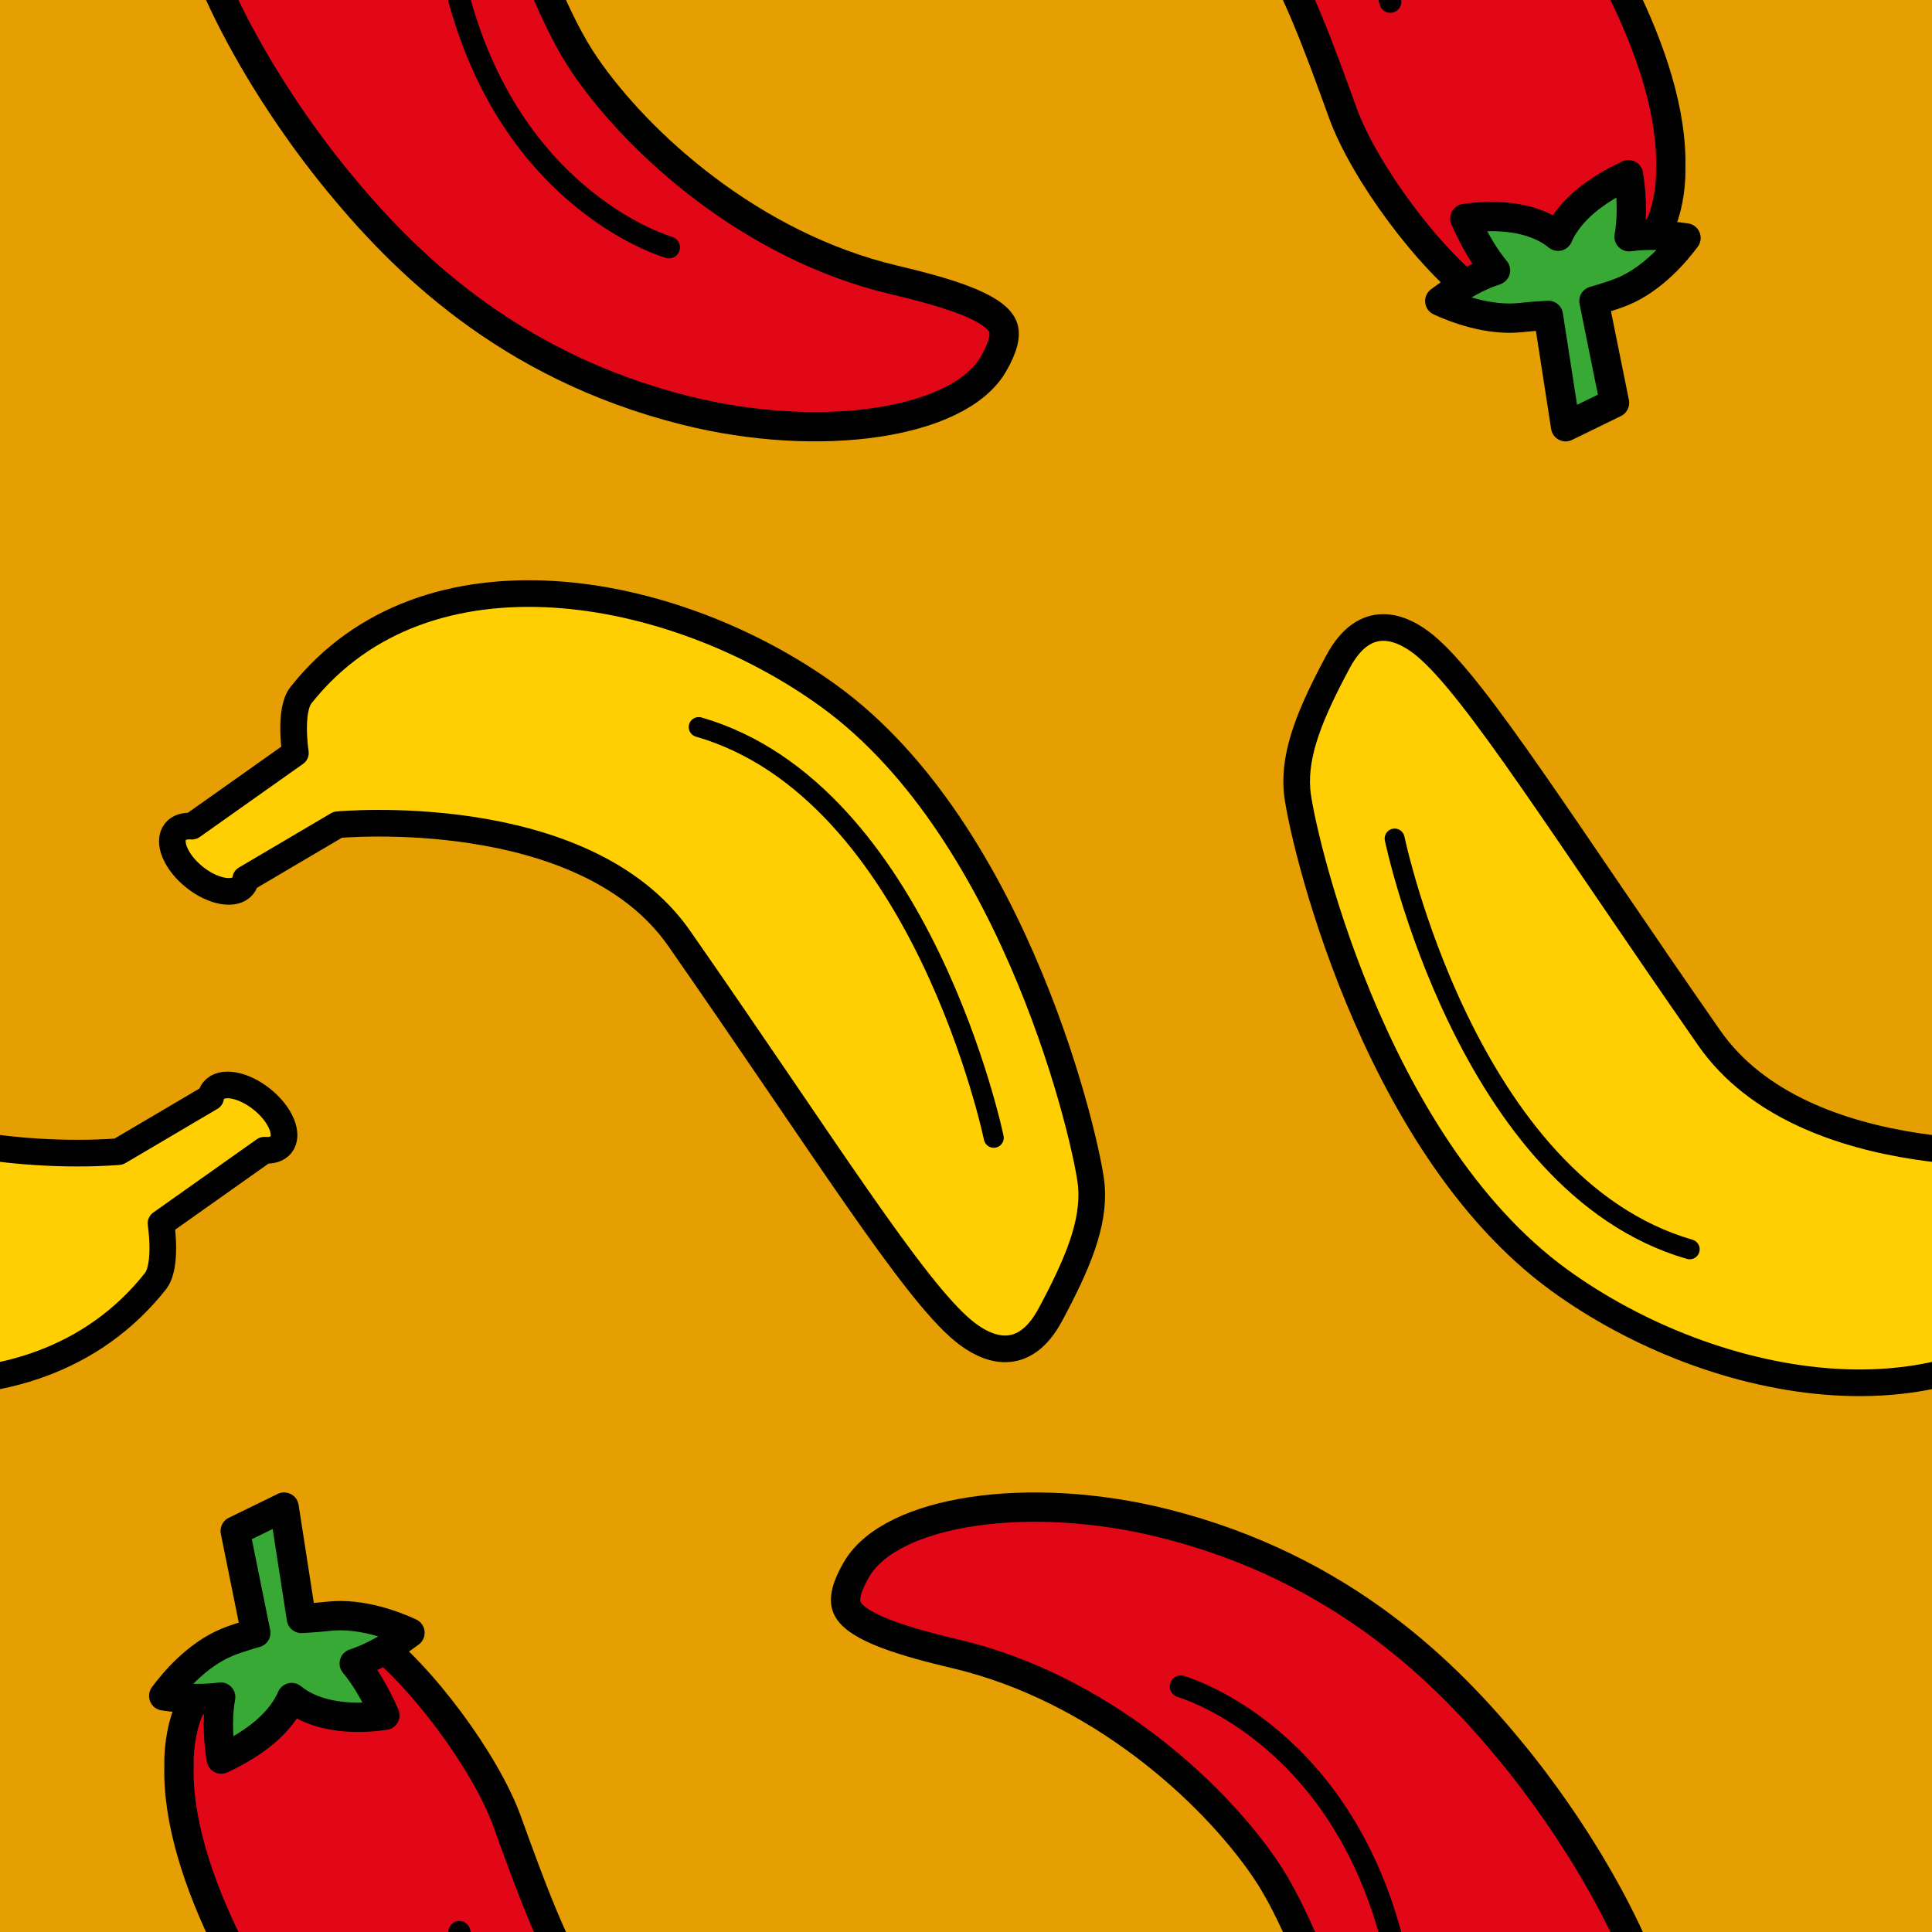 <?xml version="1.0" encoding="utf-8"?>
<!-- Generator: Adobe Illustrator 16.0.0, SVG Export Plug-In . SVG Version: 6.00 Build 0)  -->
<!DOCTYPE svg PUBLIC "-//W3C//DTD SVG 1.1//EN" "http://www.w3.org/Graphics/SVG/1.1/DTD/svg11.dtd">
<svg version="1.1" xmlns="http://www.w3.org/2000/svg" xmlns:xlink="http://www.w3.org/1999/xlink" x="0px" y="0px" width="220px"
	 height="220px" viewBox="0 0 220 220" enable-background="new 0 0 220 220" xml:space="preserve">
<g id="bg" display="none">
	<rect x="-2245.836" y="-381.787" display="inline" fill="#FFFFFF" width="3240.076" height="8444.104"/>
</g>
<g id="Layer_3" display="none">
</g>
<g id="Layer_1">
	<g>
		<defs>
			<rect id="SVGID_235_" x="0" width="220" height="220"/>
		</defs>
		<clipPath id="SVGID_2_">
			<use xlink:href="#SVGID_235_"  overflow="visible"/>
		</clipPath>
		<rect x="0" clip-path="url(#SVGID_2_)" fill="#E69F02" width="220" height="220"/>
		<g clip-path="url(#SVGID_2_)">
			
				<path fill="#E10717" stroke="#000100" stroke-width="3.341" stroke-linecap="round" stroke-linejoin="round" stroke-miterlimit="10" d="
				M190.245,239.2c0.394-12.494-9.504-29.158-18.102-39.633c-7.175-8.744-19.089-20.964-39.584-26.095
				c-15.354-3.852-31.07-1.506-35.014,5.223c-1.134,1.937-1.504,3.399-1.097,4.35c0.987,2.311,6.824,3.975,12.401,5.293
				c16.234,3.839,29.083,15.535,35.153,24.382c3.421,4.982,6.209,12.69,8.909,20.146c2.392,6.607,9.77,16.685,15.753,21.053
				c5.985,4.371,14.32-1.627,14.32-1.627l6.004-6.513C189.761,244.2,190.308,241.562,190.245,239.2z"/>
			
				<path fill="none" stroke="#000100" stroke-width="2.506" stroke-linecap="round" stroke-linejoin="round" stroke-miterlimit="10" d="
				M134.457,192.038c0,0,17.508,4.931,23.863,28.169"/>
		</g>
		<g clip-path="url(#SVGID_2_)">
			
				<path fill="#E10717" stroke="#000100" stroke-width="3.341" stroke-linecap="round" stroke-linejoin="round" stroke-miterlimit="10" d="
				M190.245,19.2c0.394-12.494-9.504-29.158-18.102-39.633c-7.175-8.744-19.089-20.964-39.584-26.095
				c-15.354-3.853-31.07-1.506-35.014,5.223c-1.134,1.937-1.504,3.4-1.097,4.35c0.987,2.311,6.824,3.975,12.401,5.293
				c16.234,3.838,29.083,15.534,35.153,24.382c3.421,4.982,6.209,12.689,8.909,20.146c2.392,6.606,9.77,16.684,15.753,21.053
				c5.985,4.371,14.32-1.626,14.32-1.626l6.004-6.514C189.761,24.2,190.308,21.562,190.245,19.2z"/>
			
				<path fill="none" stroke="#000100" stroke-width="2.506" stroke-linecap="round" stroke-linejoin="round" stroke-miterlimit="10" d="
				M134.457-27.962c0,0,17.508,4.931,23.863,28.169"/>
			
				<path fill="#39A935" stroke="#000100" stroke-width="3.341" stroke-linecap="round" stroke-linejoin="round" stroke-miterlimit="10" d="
				M191.988,27.094c-1.097,1.488-3.74,4.664-7.203,6.096c-1.307,0.54-3.281,1.086-3.281,1.086l2.344,11.597l-5.568,2.718
				l-1.966-12.675c0,0-1.433,0.059-3.116,0.245c-3.724,0.411-7.571-1.102-9.249-1.878c2.218-1.675,4.343-2.842,6.346-3.497
				c-1.259-1.514-2.426-3.483-3.491-5.901c1.958-0.297,6.318-0.647,9.643,1.333c0.347,0.206,0.67,0.435,0.974,0.683
				c0.066-0.149,0.135-0.299,0.21-0.45c1.277-2.521,3.9-4.726,7.807-6.557c0.247,1.499,0.56,4.314,0.068,7.064
				C187.403,26.698,189.569,26.742,191.988,27.094z"/>
		</g>
		<g clip-path="url(#SVGID_2_)">
			
				<path fill="#E10717" stroke="#000100" stroke-width="3.341" stroke-linecap="round" stroke-linejoin="round" stroke-miterlimit="10" d="
				M20.387-18.994C19.994-6.5,29.891,10.165,38.488,20.64c7.175,8.744,19.089,20.965,39.585,26.095
				c15.354,3.852,31.07,1.506,35.014-5.223c1.134-1.936,1.504-3.4,1.097-4.35c-0.987-2.311-6.823-3.975-12.401-5.293
				C85.549,28.03,72.701,16.334,66.63,7.486c-3.421-4.982-6.209-12.689-8.909-20.146c-2.392-6.607-9.77-16.684-15.753-21.054
				c-5.984-4.37-14.319,1.627-14.319,1.627l-6.004,6.514C20.871-23.994,20.324-21.355,20.387-18.994z"/>
			
				<path fill="none" stroke="#000100" stroke-width="2.506" stroke-linecap="round" stroke-linejoin="round" stroke-miterlimit="10" d="
				M76.175,28.168c0,0-17.508-4.932-23.863-28.169"/>
		</g>
		<g clip-path="url(#SVGID_2_)">
			
				<path fill="#E10717" stroke="#000100" stroke-width="3.341" stroke-linecap="round" stroke-linejoin="round" stroke-miterlimit="10" d="
				M20.387,201.006c-0.394,12.494,9.504,29.158,18.101,39.633c7.175,8.745,19.089,20.965,39.585,26.096
				c15.354,3.852,31.07,1.506,35.014-5.223c1.134-1.937,1.504-3.4,1.097-4.351c-0.987-2.31-6.823-3.974-12.401-5.292
				c-16.234-3.838-29.083-15.535-35.153-24.382c-3.421-4.983-6.209-12.69-8.909-20.147c-2.392-6.607-9.77-16.684-15.753-21.054
				c-5.984-4.37-14.319,1.627-14.319,1.627l-6.004,6.514C20.871,196.006,20.324,198.645,20.387,201.006z"/>
			
				<path fill="none" stroke="#000100" stroke-width="2.506" stroke-linecap="round" stroke-linejoin="round" stroke-miterlimit="10" d="
				M76.175,248.168c0,0-17.508-4.932-23.863-28.169"/>
			
				<path fill="#39A935" stroke="#000100" stroke-width="3.341" stroke-linecap="round" stroke-linejoin="round" stroke-miterlimit="10" d="
				M18.643,193.112c1.098-1.488,3.74-4.664,7.204-6.097c1.307-0.54,3.281-1.085,3.281-1.085l-2.344-11.596l5.568-2.718l1.967,12.675
				c0,0,1.433-0.06,3.116-0.245c3.724-0.411,7.571,1.102,9.249,1.878c-2.218,1.675-4.343,2.843-6.346,3.496
				c1.259,1.515,2.426,3.484,3.491,5.902c-1.958,0.296-6.318,0.646-9.643-1.334c-0.347-0.206-0.67-0.435-0.974-0.683
				c-0.066,0.15-0.135,0.3-0.21,0.451c-1.277,2.521-3.9,4.725-7.807,6.556c-0.247-1.498-0.56-4.314-0.068-7.064
				C23.229,193.508,21.063,193.464,18.643,193.112z"/>
		</g>
		<g clip-path="url(#SVGID_2_)">
			
				<path fill="#FFCF04" stroke="#000100" stroke-width="3.034" stroke-linecap="round" stroke-linejoin="round" stroke-miterlimit="10" d="
				M237.697,145.896c1.393-1.762,0.635-6.586,0.635-6.586l11.777-8.336c0.812,0.065,1.491-0.133,1.888-0.627
				c0.925-1.152-0.043-3.465-2.163-5.167c-2.12-1.701-4.588-2.148-5.513-0.995c-0.176,0.22-0.282,0.482-0.328,0.773l-10.48,6.179
				c0,0-28.011,2.658-38.881-12.943c-16.472-23.642-26.57-39.928-32.384-44.703c-2.646-2.172-6.812-3.889-9.9,1.885
				c-3.09,5.775-4.995,10.294-4.657,14.605c0.337,4.312,8.378,40.186,29.864,55.788C195.159,158.548,223.462,163.89,237.697,145.896
				z"/>
			
				<path fill="none" stroke="#000100" stroke-width="2.276" stroke-linecap="round" stroke-linejoin="round" stroke-miterlimit="10" d="
				M158.811,95.49c0,0,8.193,39.449,33.595,46.77"/>
		</g>
		<g clip-path="url(#SVGID_2_)">
			
				<path fill="#FFCF04" stroke="#000100" stroke-width="3.034" stroke-linecap="round" stroke-linejoin="round" stroke-miterlimit="10" d="
				M17.697,145.896c1.393-1.762,0.635-6.586,0.635-6.586l11.777-8.336c0.812,0.065,1.491-0.133,1.888-0.627
				c0.925-1.152-0.043-3.465-2.163-5.167c-2.12-1.701-4.588-2.148-5.513-0.995c-0.176,0.22-0.282,0.482-0.328,0.773l-10.48,6.179
				c0,0-28.011,2.658-38.881-12.943c-16.472-23.642-26.57-39.928-32.384-44.703c-2.646-2.172-6.812-3.889-9.9,1.885
				c-3.09,5.775-4.995,10.294-4.657,14.605c0.337,4.312,8.378,40.186,29.864,55.788C-24.841,158.548,3.462,163.89,17.697,145.896z"
				/>
		</g>
		<g clip-path="url(#SVGID_2_)">
			
				<path fill="#FFCF04" stroke="#000100" stroke-width="3.034" stroke-linecap="round" stroke-linejoin="round" stroke-miterlimit="10" d="
				M34.274,79.156c-1.393,1.762-0.635,6.586-0.635,6.586l-11.777,8.335c-0.812-0.064-1.491,0.133-1.888,0.627
				c-0.925,1.152,0.043,3.464,2.163,5.167c2.12,1.701,4.588,2.148,5.513,0.994c0.176-0.22,0.282-0.481,0.328-0.772l10.48-6.179
				c0,0,28.011-2.659,38.881,12.943c16.472,23.643,26.57,39.928,32.384,44.703c2.646,2.171,6.812,3.889,9.9-1.885
				c3.09-5.776,4.995-10.295,4.657-14.605c-0.336-4.313-8.377-40.186-29.864-55.787C76.812,66.503,48.509,61.162,34.274,79.156z"/>
			
				<path fill="none" stroke="#000100" stroke-width="2.276" stroke-linecap="round" stroke-linejoin="round" stroke-miterlimit="10" d="
				M113.161,129.562c0,0-8.193-39.448-33.595-46.77"/>
		</g>
	</g>
</g>
</svg>
